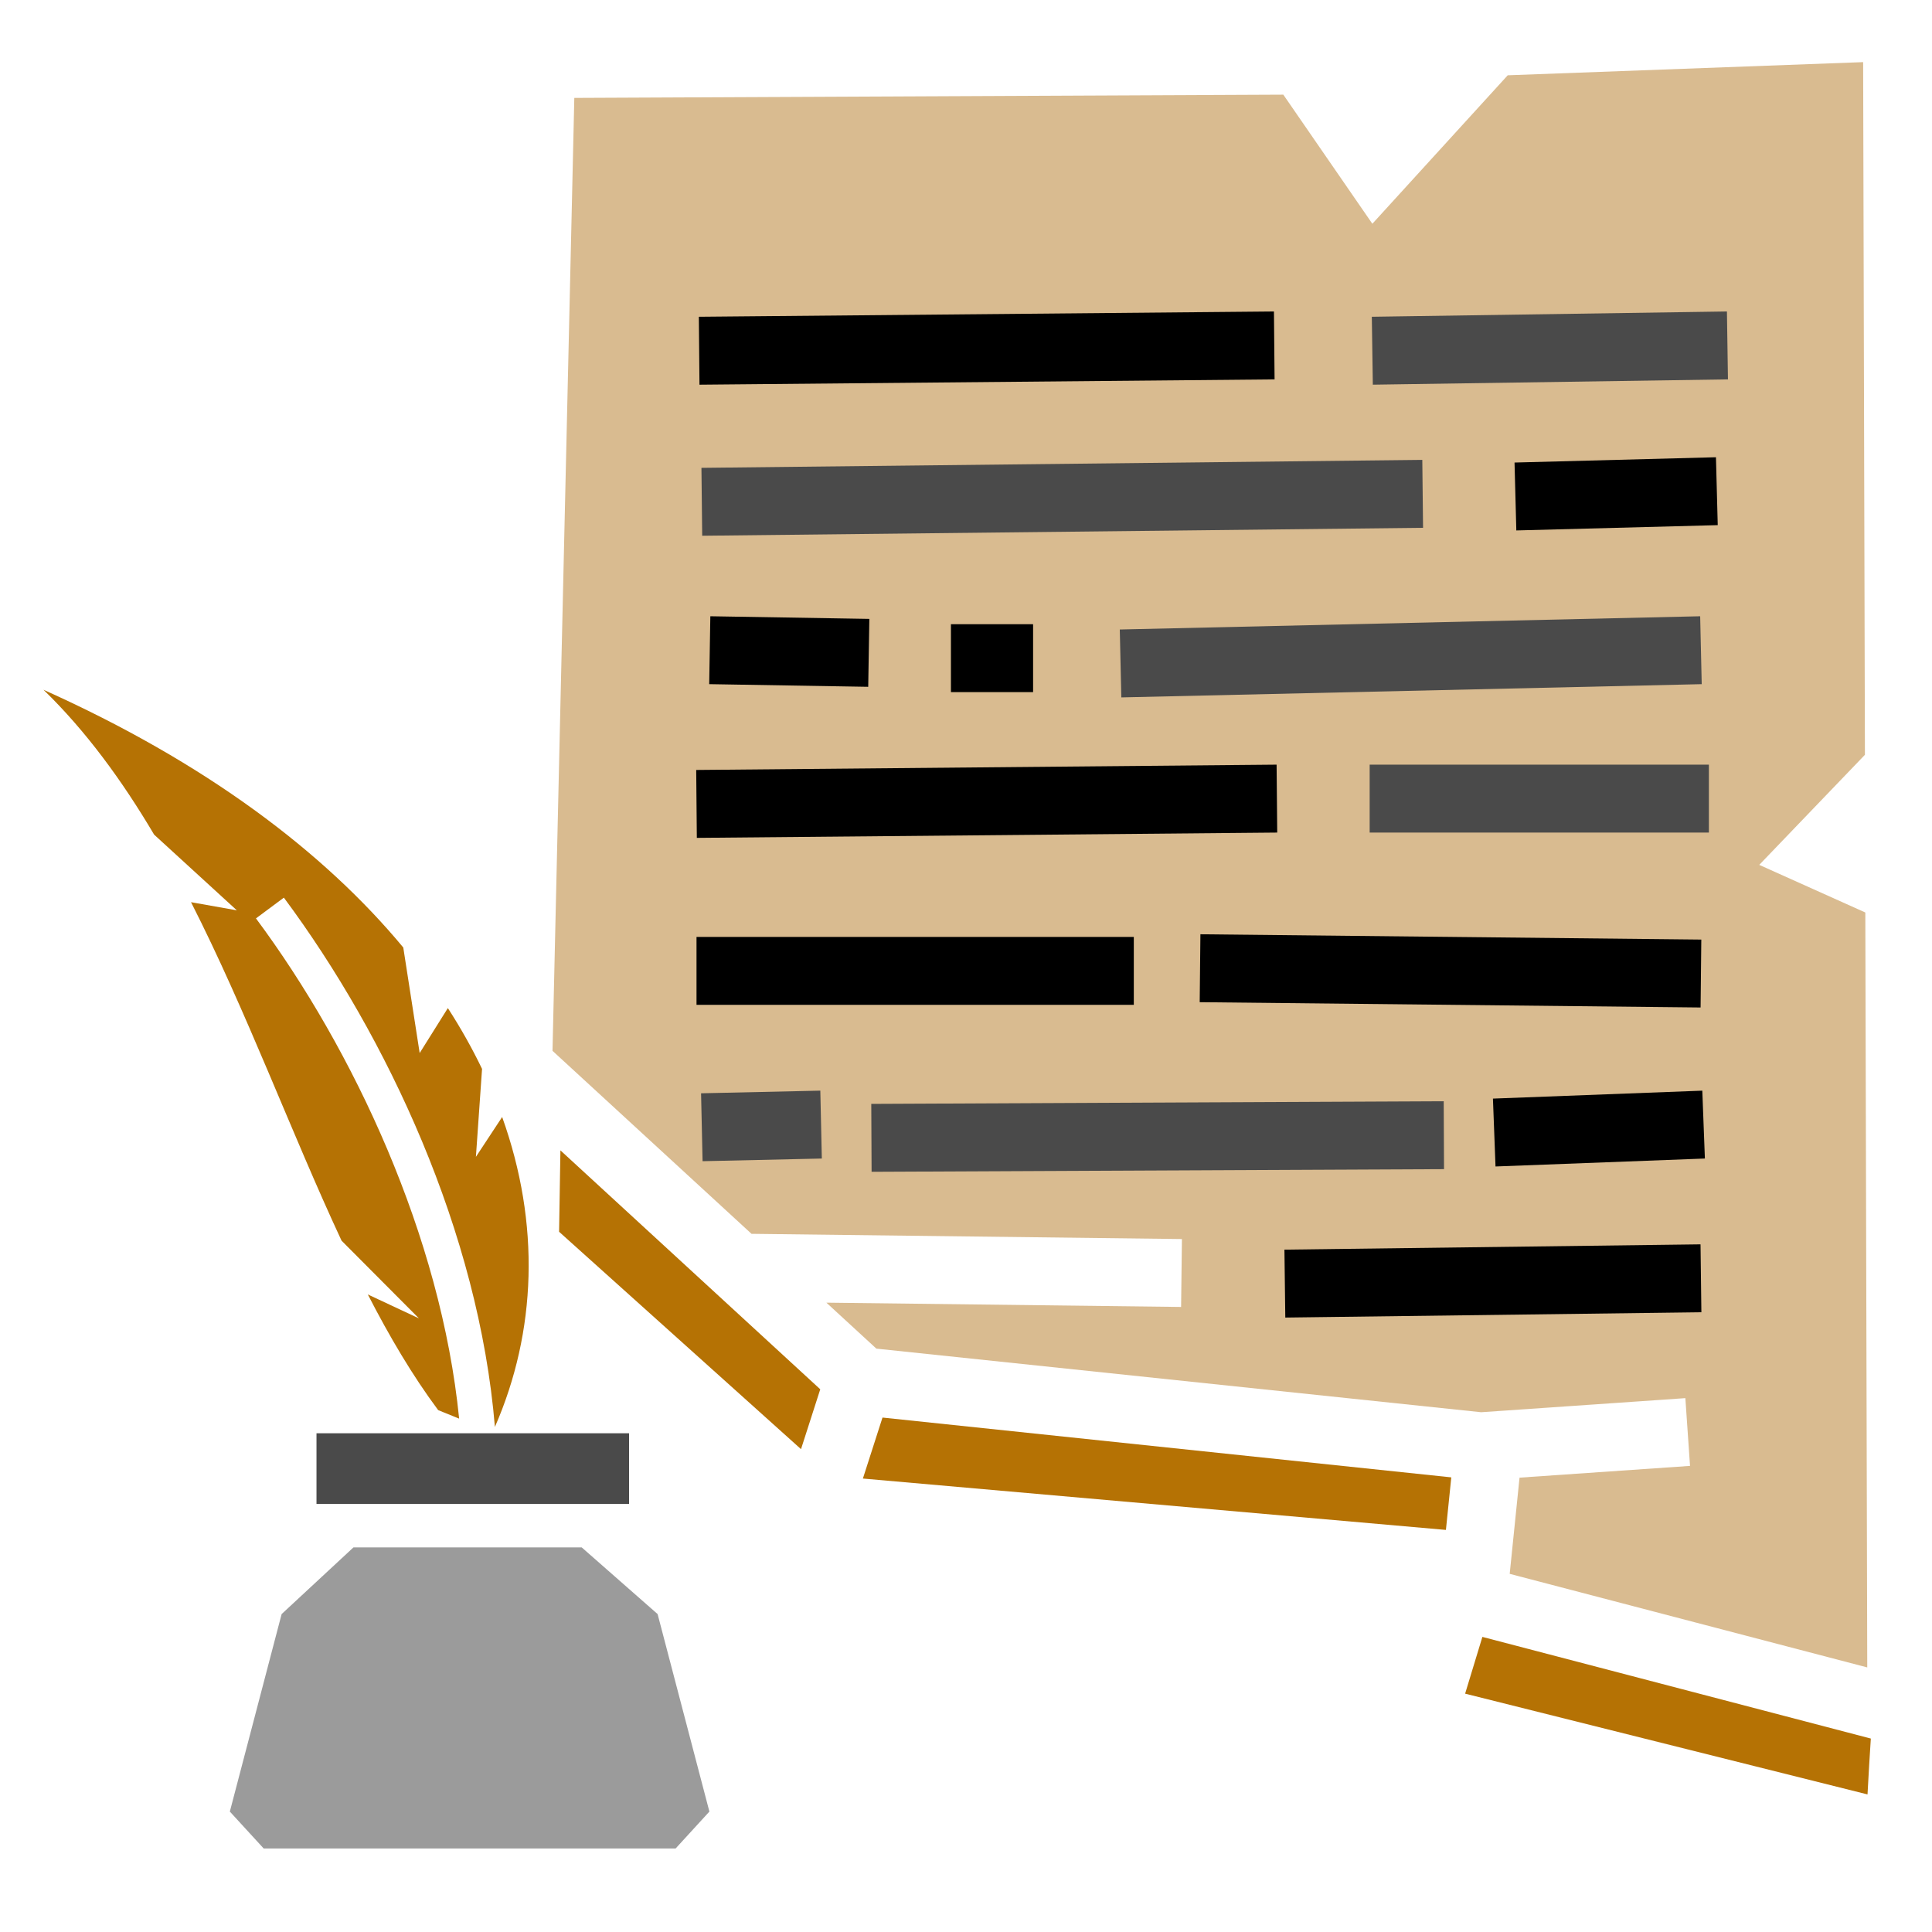 <?xml version="1.0" encoding="UTF-8" standalone="no"?>
<svg
   xmlns:dc="http://purl.org/dc/elements/1.1/"
   xmlns:cc="http://creativecommons.org/ns#"
   xmlns:rdf="http://www.w3.org/1999/02/22-rdf-syntax-ns#"
   xmlns:svg="http://www.w3.org/2000/svg"
   xmlns="http://www.w3.org/2000/svg"
   xmlns:sodipodi="http://sodipodi.sourceforge.net/DTD/sodipodi-0.dtd"
   xmlns:inkscape="http://www.inkscape.org/namespaces/inkscape"
   viewBox="0 0 512 512"
   style="height: 64px; width: 64px;"
   version="1.1"
   id="svg44"
   sodipodi:docname="materiel-decriture.svg"
   inkscape:version="0.92.3 (2405546, 2018-03-11)"
   inkscape:export-filename="/home/plic/Téléchargements/materiel-decriture.png"
   inkscape:export-xdpi="12"
   inkscape:export-ydpi="12">
  <defs
     id="defs48" />
  <sodipodi:namedview
     pagecolor="#ffffff"
     bordercolor="#666666"
     borderopacity="1"
     objecttolerance="10"
     gridtolerance="10"
     guidetolerance="10"
     inkscape:pageopacity="0"
     inkscape:pageshadow="2"
     inkscape:window-width="1502"
     inkscape:window-height="709"
     id="namedview46"
     showgrid="false"
     inkscape:zoom="0.65186406"
     inkscape:cx="276.43595"
     inkscape:cy="217.0372"
     inkscape:window-x="2269"
     inkscape:window-y="318"
     inkscape:window-maximized="0"
     inkscape:current-layer="g60" />
  <g
     class=""
     transform="translate(56.76,-13.807)"
     id="g42">
    <g
       id="g40">
      <path
         d="m 436.992,30.271 -94.19,3.489 -35.874,39.347 -23.596,-34.214 -187.894,0.859 -5.778,252.535 52.742,48.498 114.059,1.383 -0.219,17.996 -94.004,-1.139 13.25,12.184 160.268,16.852 54.121,-3.733 1.238,17.955 -45.183,3.117 -2.606,25.493 94.756,24.796 -0.512,-200.06 -28.111,-12.621 28.004,-29.17 -0.47,-183.567 z"
         class="selected"
         id="path2"
         inkscape:connector-curvature="0"
         style="fill:#d9bb90;fill-opacity:1" />
      <path
         d="m 280.85,96.351 0.166,17.997 -152.407,1.406 -0.166,-17.998 152.407,-1.404 z"
         class=""
         id="path4"
         inkscape:connector-curvature="0"
         style="fill:#000000;fill-opacity:1" />
      <path
         d="m 400.896,96.351 0.27,17.997 -94.113,1.404 -0.268,-17.996 94.111,-1.404 z"
         class=""
         id="path6"
         inkscape:connector-curvature="0"
         style="fill:#4a4a4a;fill-opacity:1" />
      <path
         d="m 397.986,134.982 0.473,17.993 -53.377,1.404 -0.475,-17.992 53.38,-1.405 z"
         class=""
         id="path8"
         inkscape:connector-curvature="0"
         style="fill:#000000;fill-opacity:1" />
      <path
         d="m 320.164,135.682 0.2,17.998 -191.036,2.105 -0.2,-17.996 z"
         class=""
         id="path10"
         inkscape:connector-curvature="0"
         style="fill:#4a4a4a;fill-opacity:1" />
      <path
         d="m 131.486,177.122 42.139,0.7 -0.299,17.996 -42.14,-0.703 0.3,-17.994 z"
         class=""
         id="path12"
         inkscape:connector-curvature="0"
         style="fill:#000000;fill-opacity:1" />
      <path
         d="m 393.803,177.122 0.41,17.993 -153.81,3.512 -0.41,-17.994 153.81,-3.512 z"
         class=""
         id="path14"
         inkscape:connector-curvature="0"
         style="fill:#4a4a4a;fill-opacity:1" />
      <path
         d="m 195.248,179.227 h 21.773 v 17.998 h -21.773 z"
         class=""
         id="path16"
         inkscape:connector-curvature="0"
         style="fill:#000000;fill-opacity:1" />
      <path
         d="m 281.553,216.449 0.164,17.998 -153.81,1.405 -0.165,-17.997 153.81,-1.406 z"
         class=""
         id="path18"
         inkscape:connector-curvature="0"
         style="fill:#000000;fill-opacity:1" />
      <path
         d="m 306.217,216.449 h 89.898 v 17.998 H 306.217 V 216.45 Z"
         class=""
         id="path20"
         inkscape:connector-curvature="0"
         style="fill:#4a4a4a;fill-opacity:1" />
      <path
         d="m 261.363,261.399 132.74,1.406 -0.19,17.996 -132.741,-1.405 0.191,-17.998 z"
         class=""
         id="path22"
         inkscape:connector-curvature="0"
         style="fill:#000000;fill-opacity:1" />
      <path
         d="M 127.824,262.102 H 243.71 V 280.1 H 127.824 Z"
         class=""
         id="path24"
         inkscape:connector-curvature="0"
         style="fill:#000000;fill-opacity:1" />
      <path
         d="m 160.634,302.838 0.4,17.994 -31.604,0.703 -0.4,-17.994 31.605,-0.703 z"
         class=""
         id="path26"
         inkscape:connector-curvature="0"
         style="fill:#4a4a4a;fill-opacity:1" />
      <path
         d="m 394.369,302.844 0.684,17.984 -55.485,2.108 -0.683,-17.987 z"
         class=""
         id="path28"
         inkscape:connector-curvature="0"
         style="fill:#000000;fill-opacity:1" />
      <path
         d="m 325.839,305.646 0.085,17.999 -151.703,0.7 -0.084,-17.997 151.703,-0.702 z"
         class=""
         id="path30"
         inkscape:connector-curvature="0"
         style="fill:#4a4a4a;fill-opacity:1" />
      <path
         d="m 91.756,318.666 -0.35,21.574 64.11,57.606 5.1,-15.864 z"
         class=""
         id="path32"
         inkscape:connector-curvature="0"
         style="fill:#b57204;fill-opacity:1" />
      <path
         d="m 393.895,343.572 0.228,17.996 -110.266,1.407 -0.23,-17.998 z"
         class=""
         id="path34"
         inkscape:connector-curvature="0"
         style="fill:#000000;fill-opacity:1" />
      <path
         d="m 177.11,389.477 -5.195,16.162 154.508,13.613 1.424,-13.926 -150.737,-15.85 z"
         class=""
         id="path36"
         inkscape:connector-curvature="0"
         style="fill:#b57204;fill-opacity:1" />
      <path
         d="m 336.087,447.604 -4.574,15.039 106.638,26.703 c 0.27,-5.17 0.572,-10.058 0.877,-14.805 z"
         class=""
         id="path38"
         inkscape:connector-curvature="0"
         style="fill:#b57204;fill-opacity:1" />
    </g>
  </g>
  <g
     id="g60"
     class=""
     transform="matrix(-0.616,0,0,0.616,223.363,187.621)">
    <path
       style="fill:#b57204;fill-opacity:1;stroke-width:0.8"
       inkscape:connector-curvature="0"
       d="M 343.891,-7.829 C 274.373,23.346 223.326,61.792 189.108,103.049 l -7.055,45.406 -12.124,-19.345 c -5.591,8.655 -10.495,17.393 -14.712,26.168 l 2.643,37.835 -11.289,-17.147 c -16.481,45.966 -14.808,92.221 3.12,133.347 6.925,-83.678 46.32,-167.894 90.788,-227.717 l 12.005,8.926 C 210.393,147.146 172.897,227.402 165.075,305.728 l 9.017,-3.652 c 11.061,-14.858 20.978,-31.686 30.272,-49.767 L 182.383,262.589 215.661,229.171 C 237.321,182.722 256.456,130.648 280.42,83.551 l -19.709,3.501 35.59,-32.572 C 310.065,31.219 325.58,9.948 343.889,-7.828 Z"
       class=""
       id="path52"
       inkscape:transform-center-x="4.6021865"
       inkscape:transform-center-y="16.874684" />
    <path
       style="fill:#4a4a4a;fill-opacity:1"
       inkscape:connector-curvature="0"
       d="m 91.973,312.03 v 30.408 H 226.443 V 312.03 Z"
       class=""
       id="path54" />
    <path
       style="fill:#9b9b9b;fill-opacity:1"
       inkscape:connector-curvature="0"
       d="m 112.349,361.125 -32.656,28.688 -22.28,84.967 14.53,15.876 H 249.163 l 14.56,-15.875 -22.28,-84.967 -30.906,-28.688 h -98.188 z"
       class="selected"
       id="path56" />
  </g>
</svg>
